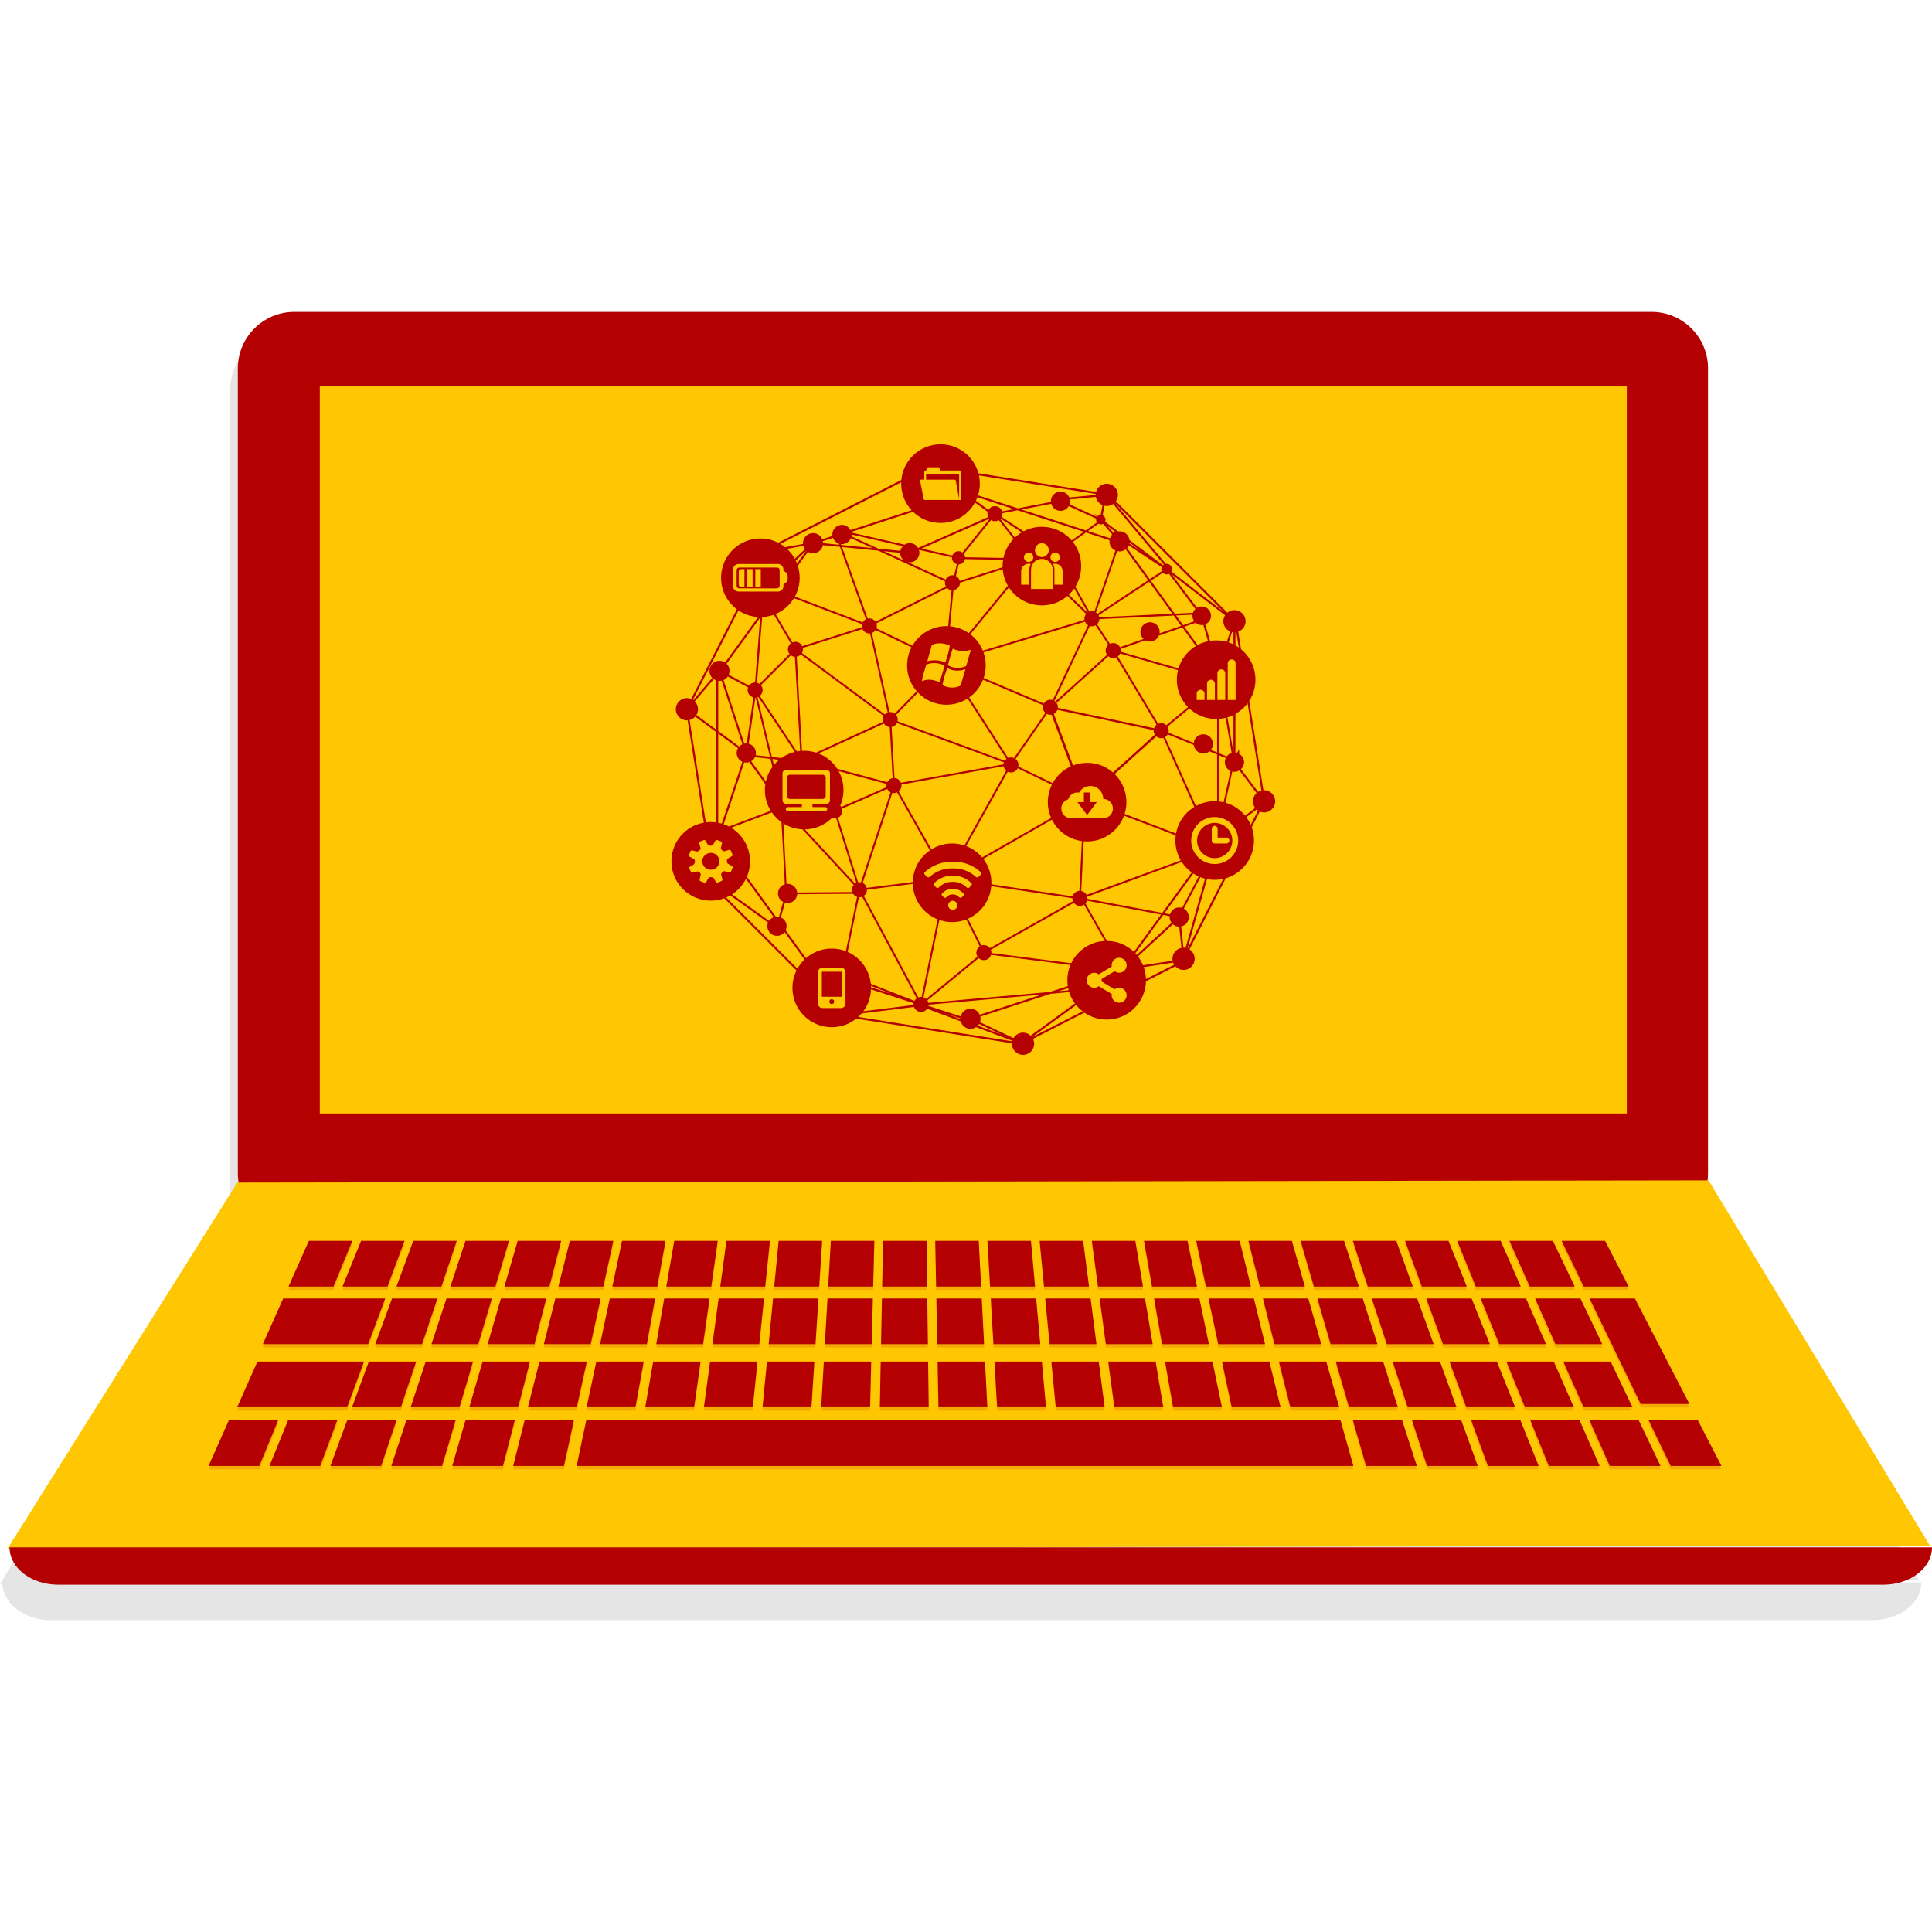 <?xml version="1.0" encoding="UTF-8"?>
<!DOCTYPE svg PUBLIC "-//W3C//DTD SVG 1.1//EN" "http://www.w3.org/Graphics/SVG/1.1/DTD/svg11.dtd">
<!-- Creator: CorelDRAW X7 -->
<svg xmlns="http://www.w3.org/2000/svg" xml:space="preserve" height="100px" width="100px" version="1.1" style="shape-rendering:geometricPrecision; text-rendering:geometricPrecision; image-rendering:optimizeQuality; fill-rule:evenodd; clip-rule:evenodd"
viewBox="0 0 1914806 1296596"
 xmlns:xlink="http://www.w3.org/1999/xlink">
 <defs>
  <style type="text/css">
   <![CDATA[
    .fil1 {fill:#B40001}
    .fil2 {fill:#FFC602}
    .fil4 {fill:#B40001;fill-rule:nonzero}
    .fil5 {fill:#FFC602;fill-rule:nonzero}
    .fil3 {fill:#B40001;fill-rule:nonzero;fill-opacity:0.149}
    .fil0 {fill:gray;fill-opacity:0.2}
   ]]>
  </style>
 </defs>
 <g id="Layer_x0020_1">
  <g id="_575974838336">
   <path class="fil0" d="M885883 1259177l1016215 -1781 -218974 -365967 -1017 0c305,-2383 516,-4792 516,-7265l0 -806326c0,-31295 -25051,-56661 -55944,-56661l-1342657 0c-30900,0 -55944,25366 -55944,56661l0 806326c0,3244 327,6397 843,9486l-449 -9647 -228472 376714 2309 0c1050,19949 22150,35879 48094,35879l1805621 0c26612,0 48190,-16753 48190,-37419l-1018331 0z"/>
   <path class="fil1" d="M1692826 853566c0,30950 -25091,56041 -56042,56041l-1345017 0c-30953,0 -56044,-25091 -56044,-56041l0 -797525c0,-30952 25091,-56041 56044,-56041l1345017 0c30951,0 56042,25089 56042,56041l0 797525z"/>
   <polygon class="fil2" points="235219,862947 7248,1226004 1912688,1222715 1693327,860750 "/>
   <path class="fil1" d="M1914806 1224473c0,20443 -21615,37018 -48277,37018l-1808791 0c-26661,0 -48280,-16575 -48280,-37018l1905348 0z"/>
   <polygon class="fil2" points="1612338,794468 316960,794468 316960,73138 1612338,73138 "/>
   <g>
    <g>
     <polygon class="fil3" points="330526,969325 285952,969325 306134,924062 349245,924062 "/>
     <polygon class="fil3" points="364927,1026445 260484,1026445 280666,981182 381817,981182 "/>
     <polygon class="fil3" points="344023,1088954 235036,1088954 255143,1043691 360841,1043691 "/>
     <polygon class="fil3" points="384013,969325 339439,969325 357867,924062 400977,924062 "/>
     <polygon class="fil3" points="437499,969325 392928,969325 409597,924062 452708,924062 "/>
     <polygon class="fil3" points="490985,969325 446414,969325 461330,924062 504440,924062 "/>
     <polygon class="fil3" points="544472,969325 499901,969325 513060,924062 556170,924062 "/>
     <polygon class="fil3" points="597961,969325 553387,969325 564793,924062 607903,924062 "/>
     <polygon class="fil3" points="651447,969325 606874,969325 616523,924062 659633,924062 "/>
     <polygon class="fil3" points="704934,969325 660360,969325 668256,924062 711364,924062 "/>
     <polygon class="fil3" points="758420,969325 713847,969325 719986,924062 763096,924062 "/>
     <polygon class="fil3" points="811907,969325 767333,969325 771719,924062 814829,924062 "/>
     <polygon class="fil3" points="865393,969325 820822,969325 823449,924062 866559,924062 "/>
     <polygon class="fil3" points="918882,969325 874311,969325 875182,924062 918292,924062 "/>
     <polygon class="fil3" points="972366,969325 927795,969325 926912,924062 970022,924062 "/>
     <polygon class="fil3" points="1025855,969325 981279,969325 978642,924062 1021755,924062 "/>
     <polygon class="fil3" points="1079342,969325 1034770,969325 1030375,924062 1073485,924062 "/>
     <polygon class="fil3" points="1132828,969325 1088257,969325 1082107,924062 1125218,924062 "/>
     <polygon class="fil3" points="1186314,969325 1141743,969325 1133838,924062 1176945,924062 "/>
     <polygon class="fil3" points="1239801,969325 1195227,969325 1185570,924062 1228678,924062 "/>
     <polygon class="fil3" points="1293287,969325 1248716,969325 1237300,924062 1280408,924062 "/>
     <polygon class="fil3" points="1346776,969325 1302205,969325 1289031,924062 1332141,924062 "/>
     <polygon class="fil3" points="1400263,969325 1355687,969325 1340761,924062 1383874,924062 "/>
     <polygon class="fil3" points="1453749,969325 1409178,969325 1392494,924062 1435604,924062 "/>
     <polygon class="fil3" points="1507236,969325 1462664,969325 1444229,924062 1487336,924062 "/>
     <polygon class="fil3" points="1560722,969325 1516151,969325 1495956,924062 1539067,924062 "/>
     <polygon class="fil3" points="1614209,969325 1569637,969325 1547689,924062 1590799,924062 "/>
     <polygon class="fil3" points="256987,1147151 206665,1147151 226847,1101888 275705,1101888 "/>
     <polygon class="fil3" points="317369,1147151 267048,1147151 285476,1101888 334331,1101888 "/>
     <polygon class="fil3" points="377752,1147151 327433,1147151 344105,1101888 392960,1101888 "/>
     <polygon class="fil3" points="438134,1147151 387815,1147151 402731,1101888 451589,1101888 "/>
     <polygon class="fil3" points="498517,1147151 448198,1147151 461360,1101888 510215,1101888 "/>
     <polygon class="fil3" points="558902,1147151 508583,1147151 519986,1101888 568844,1101888 "/>
     <polygon class="fil3" points="1341366,1147151 571481,1147151 581058,1101888 1328559,1101888 "/>
     <polygon class="fil3" points="1404266,1147151 1353948,1147151 1340776,1101888 1389631,1101888 "/>
     <polygon class="fil3" points="1464649,1147151 1414328,1147151 1399402,1101888 1448260,1101888 "/>
     <polygon class="fil3" points="1525031,1147151 1474713,1147151 1458031,1101888 1506886,1101888 "/>
     <polygon class="fil3" points="1585419,1147151 1535100,1147151 1516659,1101888 1565517,1101888 "/>
     <polygon class="fil3" points="1645796,1147151 1595478,1147151 1575286,1101888 1624141,1101888 "/>
     <polygon class="fil3" points="1706184,1147151 1655865,1147151 1633914,1101888 1682772,1101888 "/>
     <polygon class="fil3" points="418307,1026445 371890,1026445 388562,981182 433515,981182 "/>
     <polygon class="fil3" points="474011,1026445 427594,1026445 442507,981182 487463,981182 "/>
     <polygon class="fil3" points="529712,1026445 483296,1026445 496455,981182 541408,981182 "/>
     <polygon class="fil3" points="585414,1026445 538997,1026445 550401,981182 595356,981182 "/>
     <polygon class="fil3" points="641116,1026445 594696,1026445 604346,981182 649302,981182 "/>
     <polygon class="fil3" points="696817,1026445 650401,1026445 658291,981182 703247,981182 "/>
     <polygon class="fil3" points="752521,1026445 706100,1026445 712239,981182 757197,981182 "/>
     <polygon class="fil3" points="808223,1026445 761801,1026445 766187,981182 811143,981182 "/>
     <polygon class="fil3" points="863925,1026445 817505,1026445 820135,981182 865091,981182 "/>
     <polygon class="fil3" points="919626,1026445 873207,1026445 874080,981182 919036,981182 "/>
     <polygon class="fil3" points="975328,1026445 928909,1026445 928026,981182 972981,981182 "/>
     <polygon class="fil3" points="1031032,1026445 984610,1026445 981973,981182 1026929,981182 "/>
     <polygon class="fil3" points="1086731,1026445 1040314,1026445 1035919,981182 1080875,981182 "/>
     <polygon class="fil3" points="1142435,1026445 1096019,1026445 1089867,981182 1134822,981182 "/>
     <polygon class="fil3" points="1198134,1026445 1151718,1026445 1143812,981182 1188765,981182 "/>
     <polygon class="fil3" points="1253839,1026445 1207422,1026445 1197760,981182 1242716,981182 "/>
     <polygon class="fil3" points="1309538,1026445 1263121,1026445 1251705,981182 1296661,981182 "/>
     <polygon class="fil3" points="1365242,1026445 1318825,1026445 1305653,981182 1350606,981182 "/>
     <polygon class="fil3" points="1420946,1026445 1374527,1026445 1359596,981182 1404557,981182 "/>
     <polygon class="fil3" points="1476645,1026445 1430228,1026445 1413546,981182 1458502,981182 "/>
     <polygon class="fil3" points="1532349,1026445 1485932,1026445 1467492,981182 1512450,981182 "/>
     <polygon class="fil3" points="1588048,1026445 1541632,1026445 1521440,981182 1566393,981182 "/>
     <polygon class="fil3" points="1674413,1085722 1626078,1085722 1575387,981182 1620341,981182 "/>
     <polygon class="fil3" points="397306,1088954 348868,1088954 365540,1043691 412515,1043691 "/>
     <polygon class="fil3" points="455431,1088954 406995,1088954 421909,1043691 468886,1043691 "/>
     <polygon class="fil3" points="513559,1088954 465118,1088954 478280,1043691 525255,1043691 "/>
     <polygon class="fil3" points="571684,1088954 523246,1088954 534649,1043691 581626,1043691 "/>
     <polygon class="fil3" points="629809,1088954 581373,1088954 591023,1043691 637998,1043691 "/>
     <polygon class="fil3" points="687937,1088954 639496,1088954 647392,1043691 694367,1043691 "/>
     <polygon class="fil3" points="746064,1088954 697624,1088954 703763,1043691 750740,1043691 "/>
     <polygon class="fil3" points="804190,1088954 755751,1088954 760134,1043691 807109,1043691 "/>
     <polygon class="fil3" points="862317,1088954 813879,1088954 816506,1043691 863481,1043691 "/>
     <polygon class="fil3" points="920440,1088954 872004,1088954 872877,1043691 919852,1043691 "/>
     <polygon class="fil3" points="978568,1088954 930129,1088954 929246,1043691 976221,1043691 "/>
     <polygon class="fil3" points="1036695,1088954 988252,1088954 985612,1043691 1032595,1043691 "/>
     <polygon class="fil3" points="1094820,1088954 1046382,1088954 1041986,1043691 1088961,1043691 "/>
     <polygon class="fil3" points="1152946,1088954 1104507,1088954 1098358,1043691 1145335,1043691 "/>
     <polygon class="fil3" points="1211073,1088954 1162635,1088954 1154729,1043691 1201704,1043691 "/>
     <polygon class="fil3" points="1269198,1088954 1220760,1088954 1211101,1043691 1258078,1043691 "/>
     <polygon class="fil3" points="1327321,1088954 1278883,1088954 1267467,1043691 1314444,1043691 "/>
     <polygon class="fil3" points="1385451,1088954 1337013,1088954 1323841,1043691 1370816,1043691 "/>
     <polygon class="fil3" points="1443579,1088954 1395138,1088954 1380210,1043691 1427190,1043691 "/>
     <polygon class="fil3" points="1501704,1088954 1453266,1088954 1436584,1043691 1483558,1043691 "/>
     <polygon class="fil3" points="1559832,1088954 1511393,1088954 1492957,1043691 1539932,1043691 "/>
     <polygon class="fil3" points="1617954,1088954 1569516,1088954 1549324,1043691 1596299,1043691 "/>
    </g>
    <g>
     <g>
      <polygon class="fil4" points="330526,965981 285952,965981 306134,920718 349245,920718 "/>
      <polygon class="fil4" points="364927,1023102 260484,1023102 280666,977838 381817,977838 "/>
      <polygon class="fil4" points="344023,1085610 235036,1085610 255143,1040347 360841,1040347 "/>
      <polygon class="fil4" points="384013,965981 339439,965981 357867,920718 400977,920718 "/>
      <polygon class="fil4" points="437499,965981 392928,965981 409597,920718 452708,920718 "/>
      <polygon class="fil4" points="490985,965981 446414,965981 461330,920718 504440,920718 "/>
      <polygon class="fil4" points="544472,965981 499901,965981 513060,920718 556170,920718 "/>
      <polygon class="fil4" points="597961,965981 553387,965981 564793,920718 607903,920718 "/>
      <polygon class="fil4" points="651447,965981 606874,965981 616523,920718 659633,920718 "/>
      <polygon class="fil4" points="704934,965981 660360,965981 668256,920718 711364,920718 "/>
      <polygon class="fil4" points="758420,965981 713847,965981 719986,920718 763096,920718 "/>
      <polygon class="fil4" points="811907,965981 767333,965981 771719,920718 814829,920718 "/>
      <polygon class="fil4" points="865393,965981 820822,965981 823449,920718 866559,920718 "/>
      <polygon class="fil4" points="918882,965981 874311,965981 875182,920718 918292,920718 "/>
      <polygon class="fil4" points="972366,965981 927795,965981 926912,920718 970022,920718 "/>
      <polygon class="fil4" points="1025855,965981 981279,965981 978642,920718 1021755,920718 "/>
      <polygon class="fil4" points="1079342,965981 1034770,965981 1030375,920718 1073485,920718 "/>
      <polygon class="fil4" points="1132828,965981 1088257,965981 1082107,920718 1125218,920718 "/>
      <polygon class="fil4" points="1186314,965981 1141743,965981 1133838,920718 1176945,920718 "/>
      <polygon class="fil4" points="1239801,965981 1195227,965981 1185570,920718 1228678,920718 "/>
      <polygon class="fil4" points="1293287,965981 1248716,965981 1237300,920718 1280408,920718 "/>
      <polygon class="fil4" points="1346776,965981 1302205,965981 1289031,920718 1332141,920718 "/>
      <polygon class="fil4" points="1400263,965981 1355687,965981 1340761,920718 1383874,920718 "/>
      <polygon class="fil4" points="1453749,965981 1409178,965981 1392494,920718 1435604,920718 "/>
      <polygon class="fil4" points="1507236,965981 1462664,965981 1444229,920718 1487336,920718 "/>
      <polygon class="fil4" points="1560722,965981 1516151,965981 1495956,920718 1539067,920718 "/>
      <polygon class="fil4" points="1614209,965981 1569637,965981 1547689,920718 1590799,920718 "/>
      <polygon class="fil4" points="256987,1143810 206665,1143810 226847,1098544 275705,1098544 "/>
      <polygon class="fil4" points="317369,1143810 267048,1143810 285476,1098544 334331,1098544 "/>
      <polygon class="fil4" points="377752,1143810 327433,1143810 344105,1098544 392960,1098544 "/>
      <polygon class="fil4" points="438134,1143810 387815,1143810 402731,1098544 451589,1098544 "/>
      <polygon class="fil4" points="498517,1143810 448198,1143810 461360,1098544 510215,1098544 "/>
      <polygon class="fil4" points="558902,1143810 508583,1143810 519986,1098544 568844,1098544 "/>
      <polygon class="fil4" points="1341366,1143810 571481,1143810 581058,1098544 1328559,1098544 "/>
      <polygon class="fil4" points="1404266,1143810 1353948,1143810 1340776,1098544 1389631,1098544 "/>
      <polygon class="fil4" points="1464649,1143810 1414328,1143810 1399402,1098544 1448260,1098544 "/>
      <polygon class="fil4" points="1525031,1143810 1474713,1143810 1458031,1098544 1506886,1098544 "/>
      <polygon class="fil4" points="1585419,1143810 1535100,1143810 1516659,1098544 1565517,1098544 "/>
      <polygon class="fil4" points="1645796,1143810 1595478,1143810 1575286,1098544 1624141,1098544 "/>
      <polygon class="fil4" points="1706184,1143810 1655865,1143810 1633914,1098544 1682772,1098544 "/>
      <polygon class="fil4" points="418307,1023102 371890,1023102 388562,977838 433515,977838 "/>
      <polygon class="fil4" points="474011,1023102 427594,1023102 442507,977838 487463,977838 "/>
      <polygon class="fil4" points="529712,1023102 483296,1023102 496455,977838 541408,977838 "/>
      <polygon class="fil4" points="585414,1023102 538997,1023102 550401,977838 595356,977838 "/>
      <polygon class="fil4" points="641116,1023102 594696,1023102 604346,977838 649302,977838 "/>
      <polygon class="fil4" points="696817,1023102 650401,1023102 658291,977838 703247,977838 "/>
      <polygon class="fil4" points="752521,1023102 706100,1023102 712239,977838 757197,977838 "/>
      <polygon class="fil4" points="808223,1023102 761801,1023102 766187,977838 811143,977838 "/>
      <polygon class="fil4" points="863925,1023102 817505,1023102 820135,977838 865091,977838 "/>
      <polygon class="fil4" points="919626,1023102 873207,1023102 874080,977838 919036,977838 "/>
      <polygon class="fil4" points="975328,1023102 928909,1023102 928026,977838 972981,977838 "/>
      <polygon class="fil4" points="1031032,1023102 984610,1023102 981973,977838 1026929,977838 "/>
      <polygon class="fil4" points="1086731,1023102 1040314,1023102 1035919,977838 1080875,977838 "/>
      <polygon class="fil4" points="1142435,1023102 1096019,1023102 1089867,977838 1134822,977838 "/>
      <polygon class="fil4" points="1198134,1023102 1151718,1023102 1143812,977838 1188765,977838 "/>
      <polygon class="fil4" points="1253839,1023102 1207422,1023102 1197760,977838 1242716,977838 "/>
      <polygon class="fil4" points="1309538,1023102 1263121,1023102 1251705,977838 1296661,977838 "/>
      <polygon class="fil4" points="1365242,1023102 1318825,1023102 1305653,977838 1350606,977838 "/>
      <polygon class="fil4" points="1420946,1023102 1374527,1023102 1359596,977838 1404557,977838 "/>
      <polygon class="fil4" points="1476645,1023102 1430228,1023102 1413546,977838 1458502,977838 "/>
      <polygon class="fil4" points="1532349,1023102 1485932,1023102 1467492,977838 1512450,977838 "/>
      <polygon class="fil4" points="1588048,1023102 1541632,1023102 1521440,977838 1566393,977838 "/>
      <polygon class="fil4" points="1674413,1082378 1626078,1082378 1575387,977838 1620341,977838 "/>
      <polygon class="fil4" points="397306,1085610 348868,1085610 365540,1040347 412515,1040347 "/>
      <polygon class="fil4" points="455431,1085610 406995,1085610 421909,1040347 468886,1040347 "/>
      <polygon class="fil4" points="513559,1085610 465118,1085610 478280,1040347 525255,1040347 "/>
      <polygon class="fil4" points="571684,1085610 523246,1085610 534649,1040347 581626,1040347 "/>
      <polygon class="fil4" points="629809,1085610 581373,1085610 591023,1040347 637998,1040347 "/>
      <polygon class="fil4" points="687937,1085610 639496,1085610 647392,1040347 694367,1040347 "/>
      <polygon class="fil4" points="746064,1085610 697624,1085610 703763,1040347 750740,1040347 "/>
      <polygon class="fil4" points="804190,1085610 755751,1085610 760134,1040347 807109,1040347 "/>
      <polygon class="fil4" points="862317,1085610 813879,1085610 816506,1040347 863481,1040347 "/>
      <polygon class="fil4" points="920440,1085610 872004,1085610 872877,1040347 919852,1040347 "/>
      <polygon class="fil4" points="978568,1085610 930129,1085610 929246,1040347 976221,1040347 "/>
      <polygon class="fil4" points="1036695,1085610 988252,1085610 985612,1040347 1032595,1040347 "/>
      <polygon class="fil4" points="1094820,1085610 1046382,1085610 1041986,1040347 1088961,1040347 "/>
      <polygon class="fil4" points="1152946,1085610 1104507,1085610 1098358,1040347 1145335,1040347 "/>
      <polygon class="fil4" points="1211073,1085610 1162635,1085610 1154729,1040347 1201704,1040347 "/>
      <polygon class="fil4" points="1269198,1085610 1220760,1085610 1211101,1040347 1258078,1040347 "/>
      <polygon class="fil4" points="1327321,1085610 1278883,1085610 1267467,1040347 1314444,1040347 "/>
      <polygon class="fil4" points="1385451,1085610 1337013,1085610 1323841,1040347 1370816,1040347 "/>
      <polygon class="fil4" points="1443579,1085610 1395138,1085610 1380210,1040347 1427190,1040347 "/>
      <polygon class="fil4" points="1501704,1085610 1453266,1085610 1436584,1040347 1483558,1040347 "/>
      <polygon class="fil4" points="1559832,1085610 1511393,1085610 1492957,1040347 1539932,1040347 "/>
      <polygon class="fil4" points="1617954,1085610 1569516,1085610 1549324,1040347 1596299,1040347 "/>
     </g>
    </g>
   </g>
   <g>
    <path class="fil4" d="M1252809 474055c-223,0 -444,25 -665,53l-24897 -157220c4365,-1585 7268,-5678 7268,-10314 0,-6085 -4947,-11037 -11029,-11037 -2555,0 -5036,913 -7035,2575l-110498 -110488c1313,-1868 2005,-4028 2005,-6273 0,-6082 -4949,-11029 -11034,-11029 -5011,0 -9315,3317 -10622,8119l-157587 -24960c-312,-5789 -5162,-10433 -10996,-10433 -6085,0 -11036,4946 -11036,11029 0,1759 429,3460 1280,5060l-138829 70737c-2099,-2317 -5038,-3637 -8119,-3637 -6085,0 -11034,4949 -11034,11034 0,3708 1838,7097 4937,9151l-69898 137201c-1357,-570 -2771,-858 -4207,-858 -6085,0 -11037,4949 -11037,11033 0,6083 4952,11029 11037,11029 240,0 471,-25 704,-54l23801 150276c-5164,970 -8999,5527 -8999,10798 0,6083 4949,11029 11033,11029 1687,0 3344,-407 4932,-1213l113837 113829c-1137,1784 -1734,3818 -1734,5911 0,6083 4948,11034 11033,11034 4364,0 8266,-2538 10047,-6497l157455 24938c-17,149 -30,300 -30,454 0,6085 4947,11033 11029,11033 6082,0 11034,-4948 11034,-11033 0,-1645 -395,-3270 -1171,-4840l141145 -71920c2099,2307 5033,3624 8109,3624 6080,0 11029,-4953 11029,-11038 0,-3751 -1970,-7268 -5167,-9290l69630 -136648c1387,595 2826,898 4279,898 6087,0 11041,-4946 11041,-11029 0,-6082 -4954,-11034 -11041,-11034zm-90626 168971l0 0 -40399 6229c-325,-1169 -873,-2263 -1629,-3270l42279 -39027c1756,1543 3979,2389 6301,2389l2182 21023c-5196,1002 -8920,5467 -8920,10788 0,588 57,1178 186,1868zm-193044 64396l0 0c489,-524 918,-1094 1282,-1704l21968 10460 -23250 -8756zm-280078 -306308l0 0 20819 15352 0 93776c-1821,422 -3473,1340 -4805,2669 -3889,3892 -3889,10233 3,14137 1399,1394 3153,2322 5097,2707l-2488 25078c-111,-12 -221,-19 -335,-19 -24,0 -49,0 -74,0l-23806 -150304c2158,-544 4115,-1732 5589,-3396zm82933 -164813l0 0 24243 -4354c332,1159 883,2253 1640,3257l-34964 32201c-1749,-1553 -3972,-2401 -6306,-2401 -5269,0 -9555,4281 -9555,9545 0,4584 3336,8523 7836,9349l-1208 15365 -35053 48250c-3969,-2666 -9193,-2193 -12599,1208 -3863,3865 -3892,10133 -122,14006l-18753 22089c-132,-92 -263,-181 -399,-268l69898 -137181c1416,622 2882,940 4363,940 6085,0 11036,-4951 11036,-11036 0,-300 -20,-618 -57,-970zm-36192 192223l0 0c-1173,524 -2247,1308 -3145,2295l-20802 -15348 0 -49778c1116,137 2267,82 3378,-163l20569 62994zm79774 -201332l0 0 10014 -3249c980,2627 3088,4700 5747,5638l442 1230 -16003 -1587c-2,-700 -69,-1379 -200,-2032zm54950 7462l0 0 -26684 -12244c129,-625 191,-1213 193,-1784l50741 11572c-1216,1287 -2054,2887 -2411,4619l-21839 -2163zm280924 22338l0 0 -11949 7915 -22437 -30883c672,-769 1223,-1635 1640,-2585l32684 21569c-258,630 -387,1270 -387,1915 0,704 151,1399 449,2069zm-306740 318014l0 0 -54630 473c-459,-4874 -4532,-8627 -9466,-8627 -345,0 -709,25 -1109,77l-3495 -68611c47,5 92,5 142,5 1555,0 3038,-489 4321,-1421l65644 71026c-1134,1345 -1754,3029 -1754,4795 0,792 116,1556 347,2283zm148818 -375490l0 0 14975 -2880 65617 21314 -23437 16657c-1352,-1131 -3031,-1749 -4775,-1749 -417,0 -838,37 -1255,111 -1811,-2376 -4619,-3787 -7583,-3787 -1221,0 -2421,238 -3572,702l-40719 -26622c521,-1052 784,-2146 784,-3265 0,-161 -15,-322 -35,-481zm190115 107127l0 0 -11031 3845 -6971 -9605 16243 -776c-49,384 -74,736 -74,1076 0,1952 647,3865 1833,5460zm12480 227438l0 0 -119175 43777c-1062,-2044 -3049,-3492 -5336,-3897l4148 -82990c2572,-201 4819,-1672 6022,-3947l114361 43621c-162,613 -239,1193 -239,1756 0,544 70,1087 219,1680zm-258612 -261921l0 0 -69749 34920c-1396,-2087 -3674,-3317 -6181,-3317 -519,0 -1047,65 -1605,198l-25421 -70892 35797 3542 66311 30432c-99,493 -149,952 -149,1394 0,1310 342,2587 997,3723zm-61486 -34988l0 0 16116 1600c13,3041 1457,5752 3694,7491l-19810 -9091zm34726 -1335l0 0 32739 7464c-15,132 -25,266 -25,404 0,2970 2009,5550 4847,6316l-2652 11160c-605,-149 -1148,-221 -1677,-221 -2924,0 -5519,1672 -6744,4304l-37438 -17180c608,124 1238,186 1881,186 5261,0 9543,-4279 9543,-9541 0,-960 -159,-1932 -474,-2892zm286027 125749l0 0 -86131 -24779c62,-404 94,-789 94,-1163 0,-492 -62,-993 -186,-1546l24721 -8625c1442,784 2965,1181 4532,1181 3848,0 7264,-2277 8767,-5822l23243 -8102 28122 38717c-203,157 -406,323 -595,506l-2 5c-2513,2513 -3476,6207 -2565,9628zm-406393 84315l0 0c387,764 995,1409 1749,1865l-14147 35872c-622,-171 -1225,-256 -1835,-256 -296,0 -576,23 -844,58l-9734 -40231 24811 2692zm3344 -106333l0 0 82112 60856c-632,1121 -965,2377 -965,3659 0,747 120,1483 365,2242l-76630 35158c-734,-1285 -2047,-2153 -3523,-2324l-5405 -97411c1548,-283 2957,-1042 4046,-2180zm156428 -89314l0 0c3034,-64 5639,-2265 6254,-5231l57689 994c19,189 44,372 76,554l-62974 20018c-521,-2052 -1898,-3790 -3788,-4778l2743 -11557zm-71431 220778l0 0 -44926 19668c-1347,-2262 -3758,-3649 -6395,-3649 -1141,0 -2240,263 -3279,787l-26604 -40451c322,-273 615,-598 861,-963l80351 21450c-132,555 -196,1081 -196,1590 0,501 62,1007 188,1568zm-79537 -27771l0 0 76838 -35254c1271,2049 3431,3364 5805,3528l2860 50532 5 77c-2317,411 -4314,1890 -5360,3971l-80223 -21412c70,-318 105,-620 105,-916 0,-176 -10,-349 -30,-526zm275608 -138010l0 0 -129635 39258c-474,-925 -1137,-1746 -1950,-2413l74308 -90567c2627,1672 6204,1469 8660,-521l50289 48340c-1136,1349 -1756,3031 -1756,4787 0,377 27,752 84,1116zm-185833 102265l0 0 43599 16022 62394 22953c-228,633 -370,1295 -422,1982l-101637 18205c-1064,-2642 -3537,-4452 -6355,-4653l-2855 -50627c2262,-414 4224,-1858 5276,-3882zm147091 -10113l0 0 -31144 44797c-950,-417 -1942,-628 -2949,-628 -938,0 -1858,181 -2748,541l-56771 -87937c880,-556 1637,-1287 2220,-2153l88507 37519 695 295c-201,677 -305,1357 -305,2024 0,2124 903,4118 2495,5542zm-95301 -42431l0 0 56830 88034c-682,501 -1275,1116 -1764,1833l-106234 -39079c144,-595 214,-1149 214,-1677 0,-1679 -578,-3307 -1637,-4631l45161 -46221c1933,1870 4674,2627 7430,1741zm128211 124496l0 0 -13442 -6502 -46278 -22387c129,-558 189,-1052 189,-1538 0,-2324 -1079,-4500 -2905,-5911l31039 -44663c1442,764 3024,1037 4609,779l29075 77972c-925,578 -1704,1345 -2287,2250zm-127358 -138357l0 0c-873,-412 -1781,-648 -2709,-700l6053 -64599c3668,-474 6489,-3627 6499,-7355l63280 -20115c342,744 798,1414 1361,2002l-74484 90767zm57138 114640l0 0c1032,501 2111,757 3217,757 2865,0 5437,-1615 6690,-4158l59485 28773c-266,774 -400,1577 -400,2391 0,972 196,1935 588,2868l-61518 35207 -62352 35663c-435,-576 -953,-1089 -1548,-1528l55838 -99973zm76456 20299l0 0c-553,0 -1116,74 -1711,223l-29011 -77791c1633,-861 2890,-2307 3528,-4056l95433 20165c-20,161 -32,325 -32,493 0,1385 392,2734 1138,3927l-64810 58609c-1317,-1014 -2910,-1570 -4535,-1570zm-31863 -91278l0 0c-3490,-1139 -7030,379 -8749,3358l-89063 -37764c288,-814 434,-1652 434,-2496 0,-590 -94,-1136 -206,-1600l129569 -39245c623,1473 1684,2696 3044,3505l-35029 74242zm-175501 -69504l0 0 63456 30737c-182,655 -268,1268 -268,1865 0,1387 384,2732 1113,3917l-45303 46367c-1309,-997 -2887,-1543 -4494,-1543 -246,0 -482,20 -702,50l-17528 -78431c1540,-548 2840,-1580 3726,-2962zm-88116 169052l0 0 14152 -35919c732,119 1367,55 2002,-141l25406 38620 1297 1975c-1277,1086 -2136,2555 -2463,4209l-36514 -2607c-137,-2560 -1618,-4897 -3880,-6137zm113752 -14856l0 0c0,-328 -22,-660 -69,-992l101240 -18136c303,1739 1186,3277 2535,4408l-55895 100079c-1810,-754 -3800,-754 -5618,15l-44978 -79574c1751,-1419 2785,-3555 2785,-5800zm250376 -56811l0 0 -95406 -20172c25,-203 42,-409 42,-620 0,-1533 -468,-2994 -1364,-4254l51281 -46303c2139,1843 5195,2364 7879,1156l39999 66748c-1111,876 -1957,2074 -2431,3445zm-200771 -136826l0 0 -6055 64743c-2148,427 -3992,1779 -5056,3701l-63307 -30665c266,-781 397,-1578 397,-2371 0,-861 -146,-1702 -434,-2506l70057 -35073c1183,1211 2721,1967 4398,2171zm-194801 165509l0 0 15338 1658 9892 40904c-265,105 -536,231 -831,390l-28122 -38908c1630,-973 2929,-2386 3723,-4044zm347533 -105692l0 0c0,1530 471,2996 1364,4264l-51278 46307c-268,-225 -561,-434 -883,-635l35048 -74298c2024,622 4048,342 5780,-635l12618 19323c-1689,1432 -2649,3473 -2649,5674zm-17959 -37554l0 0 -50391 -48431c982,-1310 1501,-2835 1501,-4443 0,-288 -20,-585 -65,-895l380 -95c1791,2541 4681,4044 7794,4044 1823,0 3582,-514 5107,-1489 2139,1266 4830,1367 7102,189l28812 50954c-82,54 -163,111 -240,166zm-50326 -59361l0 0c0,953 151,1903 456,2836 -1297,-2332 -3751,-3820 -6489,-3820 -1355,0 -2669,367 -3833,1064l-26279 -33565c139,-141 270,-283 389,-422l39901 26086c-2575,1779 -4145,4711 -4145,7821zm-37591 -32322l0 0 26274 33565c-1121,1136 -1843,2600 -2071,4195l-57595 -1000c-99,-1210 -538,-2356 -1287,-3356l26919 -33461c2335,1454 5378,1481 7760,57zm-234054 168348l0 0c0,-1751 -613,-3428 -1736,-4770l29640 -29673c1196,925 2580,1461 4056,1560l5400 97435c-290,87 -575,201 -846,343l-39324 -59061c1768,-1414 2810,-3562 2810,-5834zm34004 69032l0 0c0,28 0,52 0,77l-24801 -2689 -14350 -59340c248,-85 496,-181 742,-298l39476 59284c-692,831 -1067,1870 -1067,2966zm-40959 -4361l0 0c193,-778 290,-1503 290,-2202 0,-4381 -2999,-8199 -7196,-9248l6658 -45757c79,-5 158,-12 238,-22l14211 58772 -14201 -1543zm34515 52879l0 0 36506 2610c206,3936 3473,7077 7459,7077 420,0 859,-42 1330,-132l20001 64084c-427,201 -838,444 -1243,737l-65646 -71022c806,-963 1349,-2109 1593,-3354zm51437 2210l0 0c0,-682 -107,-1376 -327,-2113l44769 -19609c717,1446 1868,2609 3309,3339l-29377 89286c-496,-107 -968,-159 -1429,-159 -422,0 -851,42 -1322,132l-20004 -64086c2674,-1216 4381,-3833 4381,-6790zm49510 -17780l0 0c578,136 1109,205 1617,205 1062,0 2104,-238 3101,-712l44931 79516c-1895,1404 -3011,3611 -3011,5990 0,3 0,5 0,8l-71975 9133c-545,-2153 -2014,-3934 -4028,-4889l29365 -89251zm61566 85163l0 0c5,-54 7,-107 7,-164 0,-965 -201,-1927 -595,-2865l123871 -70870c1131,1506 2795,2520 4673,2843l-4143 83000c-3155,233 -5794,2399 -6640,5445l-117173 -17389zm203249 -243244l0 0c97,-543 147,-1052 147,-1540 0,-5264 -4282,-9548 -9541,-9548 -5266,0 -9547,4284 -9547,9548 0,2708 1138,5231 3152,7044l-23446 8171c-1253,-2535 -3833,-4150 -6693,-4150 -1111,0 -2225,268 -3252,779l-12703 -19433c1402,-1337 2233,-3142 2322,-5053l73649 -3477 7392 10163 -21480 7496zm-195257 -80165l0 0c-1138,-863 -2513,-1332 -3924,-1332 -2749,0 -5212,1758 -6144,4333l-30341 -6916 67051 -29593c52,62 106,124 161,184l-26803 33324zm-92364 80215l0 0c253,0 493,-20 724,-50l17520 78429c-1089,392 -2064,1029 -2860,1863l-82117 -60857c637,-1118 972,-2376 972,-3663 0,-432 -47,-869 -144,-1350l59140 -18751c1198,2637 3860,4379 6765,4379zm113534 308875l0 0c-846,0 -1680,144 -2486,427l-30013 -60078c1501,-1007 2590,-2495 3061,-4187l117184 17372c-3,57 -5,114 -5,173 0,965 193,1913 575,2823l-82331 46504c-1414,-1908 -3619,-3034 -5985,-3034zm172763 -219306l0 0 -40000 -66748c978,-766 1739,-1771 2235,-2944l87553 25192c493,923 1044,1680 1677,2315 821,821 1803,1488 2927,1989 210,787 523,1508 935,2148l-47236 39410c-1391,-1308 -3185,-2022 -5092,-2022 -1012,0 -2022,221 -2999,660zm-58421 -105656l0 0c-134,-662 -357,-1297 -667,-1895l50168 -33223 23027 31700 -72528 3418zm-96284 -104926l0 0c-992,-3059 -3837,-5158 -7077,-5158 -2664,0 -5137,1457 -6454,3754l-14385 -10598c523,-875 905,-1793 1138,-2738l38454 12495 -11676 2245zm-138915 114868l0 0 -59140 18753c-1220,-2661 -3830,-4358 -6769,-4358 -1003,0 -1997,216 -2962,645l-22383 -37814 8611 -11852 82752 31520c-166,638 -246,1214 -246,1782 0,424 45,860 137,1324zm-72582 18597l0 0 -350 839c-303,860 -446,1657 -446,2431 0,1637 563,3244 1595,4571l-29691 29735c-756,-553 -1590,-950 -2483,-1188l5294 -67569 6219 -8560 21963 37109c-868,685 -1588,1580 -2101,2632zm-33324 36127l0 0c-1444,13 -2848,447 -4103,1280l-695 559c-449,387 -856,838 -1208,1344l-20068 -10835c1555,-3721 732,-8042 -2111,-10895l33220 -45720 -5035 64267zm-28870 145919l0 0 50069 -18878c952,1816 2629,3171 4599,3716l3686 69256c-4001,1218 -6762,4899 -6762,9091 0,3557 1935,6740 5078,8404l-4088 14760c-720,-161 -1362,-238 -1990,-238 -384,0 -747,37 -1146,97l-51557 -70968c725,-431 1328,-890 1836,-1394 3793,-3805 3890,-9927 275,-13846zm218431 55964l0 0c1037,124 2094,-39 3061,-384l30010 60080c-2101,1401 -3341,3683 -3341,6194 0,1409 402,2775 1171,3981l-50842 41927c-762,-722 -1687,-1278 -2714,-1632l22655 -110166zm139841 12567l0 0c17,-149 30,-298 30,-447 0,-528 -70,-1056 -219,-1672l117360 -43127 -42989 59172 -32156 -6025 0 0 -42026 -7901zm72979 15588l0 0 -33441 46032c-1548,-920 -3302,-1386 -5068,-1386 -1409,0 -2825,297 -4147,898l-32221 -56575c700,-777 1226,-1709 1548,-2731l73329 13762zm46057 -68417l0 0 -114360 -43621c164,-638 243,-1208 243,-1769 0,-1516 -476,-2979 -1377,-4257l64714 -58514c1912,1647 4567,2252 7047,1471l42026 93932 2411 5398c276,1317 839,2575 1675,3741l340 756c-1154,702 -2099,1697 -2719,2863zm4760 -178588l0 0 -27795 -38260 11250 -3925c1684,1471 3812,2278 6028,2278 508,0 1036,-50 1597,-152l11326 39114c-868,223 -1674,538 -2406,945zm-116957 -53246l0 0c-1516,-530 -3279,-535 -4845,8l-28921 -51165c1620,-1424 2540,-3438 2540,-5591 0,-1543 -501,-3066 -1424,-4336l24372 -17317 23362 7590c-357,3039 685,6090 2838,8236 841,848 1838,1528 2965,2024l-20887 60551zm-268995 -65887l0 0 16913 1680 25713 71706c-1364,692 -2480,1789 -3207,3146l-82271 -31343 27998 -38538c3890,2294 8928,1679 12145,-1541 1404,-1404 2334,-3162 2709,-5110zm-59705 65046l0 0 947 -12144c201,-13 400,-38 600,-65l3287 5554 -4834 6655zm3492 -12566l0 0c3577,-1087 6152,-4138 6641,-7861l3686 1409 -7804 10723 -2523 -4271zm-38027 77709l0 0 20075 10840c-62,164 -116,333 -171,514l-198 856 -20 119c-45,337 -92,684 -92,1054 0,962 184,1903 566,2820l406 807c1037,1855 2766,3160 4793,3636l-6648 45688c-729,-87 -1486,12 -2394,218l-20566 -63002c1146,-491 2168,-1188 3046,-2069 429,-422 818,-898 1203,-1481zm16267 85137l0 0c745,178 1405,262 2047,262 1005,0 2037,-178 3068,-533l28339 39184c-690,637 -1263,1406 -1685,2274l-315 844c-272,816 -404,1570 -404,2307 0,555 74,1118 236,1741l-51076 19247c-555,-390 -1094,-700 -1629,-943l21419 -64383zm102551 212445l0 0 43524 17016 -46097 -14975c992,-479 1875,-1176 2573,-2041zm1676 -4691l0 0c0,-2932 -1768,-5621 -4442,-6819l13836 -67281c184,22 377,39 576,39 918,0 1818,-173 2681,-513l54035 100615c-930,657 -1689,1521 -2230,2528l-65148 -25493c459,-1000 692,-2034 692,-3076zm17436 -81540l0 0c0,0 0,-5 0,-5l71980 -9136c615,2412 2451,4389 4827,5202l-22660 110161c-1084,-134 -2210,59 -3265,478l-54032 -100617c1980,-1404 3150,-3644 3150,-6083zm271258 -335807l0 0 -11237 -7424c64,-308 116,-611 154,-911l11083 8335zm-42810 62278l0 0c-437,-494 -930,-921 -1476,-1278l20956 -60821c2937,702 6003,62 8384,-1747l22259 30643 -50123 33203zm12388 -74867l0 0 -21812 -7082 10277 -7298c1419,876 3235,908 4669,127l9031 10530c-984,1049 -1711,2299 -2165,3723zm-49071 -27105l0 0c3373,0 6467,-1799 8181,-4721l27232 12458c-82,347 -122,674 -122,994 0,968 303,1905 863,2697l-11093 7881 -63617 -20669 29368 -5655c1126,4093 4916,7015 9188,7015zm-217233 33790l0 0 -325 -908c338,38 665,55 993,55 3877,0 7350,-2374 8806,-5961l21558 9890 -31032 -3076zm-62982 44641l0 0 -4745 -1808c-137,-1814 -779,-3520 -1871,-4976l34853 -32089 -28237 38873zm181100 425297l0 0 -14198 -5351 14189 4614c-5,241 -3,484 9,737zm18057 -60474l0 0c1396,1324 3197,2049 5120,2049 3289,0 6154,-2141 7111,-5264l120029 15265c25,467 79,926 163,1367l-61952 20128 -120339 10780c-183,-868 -511,-1677 -977,-2406l50845 -41919zm12559 -5051l0 0c15,-121 25,-243 25,-369 0,-955 -194,-1901 -578,-2821l82328 -46501c1409,1900 3617,3024 5991,3024 1468,0 2877,-437 4107,-1265l32047 56279c-541,372 -970,725 -1357,1109 -1560,1561 -2545,3614 -2808,5830l-119755 -15286zm178568 -29933l0 0 -42183 38940 33932 -46702 6388 1188c-38,286 -67,578 -67,883 0,2054 664,4012 1930,5691zm36452 -88316l0 0 -42832 -95734c1106,-672 2004,-1600 2629,-2711l25825 10518c544,4770 4629,8463 9434,8463 2166,0 4286,-769 6008,-2175l7660 3120 0 70911c-2334,223 -4485,1225 -6100,2850 -1302,1302 -2205,2952 -2624,4758zm4604 -89004l0 0c0,-5264 -4284,-9548 -9548,-9548 -4966,0 -9002,3726 -9476,8600l-25088 -10212c191,-658 282,-1290 282,-1928 0,-1431 -411,-2810 -1198,-4018l47236 -39414c558,523 1210,965 1912,1297l0 63702 -6234 -2538c1367,-1699 2114,-3783 2114,-5941zm-19845 -129933l0 0 -17997 846 -23734 -32675 11880 -7868c984,1044 2336,1635 3775,1635 811,0 1618,-196 2349,-571l26161 34862c-1114,1040 -1948,2330 -2434,3771zm-403631 314610l0 0c607,-1312 915,-2651 915,-3991 0,-3800 -2213,-7171 -5673,-8707l4048 -14620c901,273 1764,404 2622,404 5018,0 9101,-3820 9493,-8784l55459 -402c908,1419 2260,2476 3865,3024l-13805 67130c-427,-77 -833,-117 -1238,-117 -3277,0 -6216,2223 -7149,5433l-218 992c-52,330 -104,672 -104,1052 0,590 89,1193 295,1977l285 900c97,231 204,454 323,675l-11111 -3607c437,-3103 -600,-6241 -2818,-8468 -3289,-3287 -8404,-3848 -12326,-1409l-22863 -31482zm429566 -173388l0 0 6645 2704c-647,1320 -972,2704 -972,4118 0,3795 2208,7166 5660,8699l-11333 51073 0 -66594zm0 -2009l0 0 0 -63893c540,100 1056,142 1540,95l10905 63523c-1945,590 -3642,1771 -4852,3371l-7593 -3096zm14233 -796l0 0 -10865 -63320c3146,-947 5304,-3822 5304,-7139 0,-484 -52,-977 -156,-1471l-33 -156 -1374 -1238c1846,-3838 1106,-8365 -1898,-11374 -801,-798 -1758,-1458 -2855,-1962l10458 -32701c469,104 946,181 1419,225l0 119136zm-118703 -217310l0 0 -6155 -7181 8094 6087c-679,288 -1329,653 -1939,1094zm-140042 -31692l0 0c124,-121 236,-248 342,-377l14785 10900c-169,635 -251,1233 -251,1820 0,1156 278,2273 826,3332l-69139 30509 -560 -129c-1762,-2838 -4763,-4527 -8077,-4527 -1838,0 -3614,523 -5152,1513l-52723 -12024c-45,-191 -97,-387 -161,-595l103817 -33736c507,1260 1233,2374 2166,3312 3890,3892 10228,3894 14127,2zm-251901 230263l0 0 19599 14470c-868,1461 -1322,3125 -1322,4837 0,3780 2188,7136 5616,8682l-21413 64398c-786,-178 -1550,-270 -2284,-270 -67,0 -132,0 -196,2l0 -92119zm242954 275581l0 0c-1308,1303 -2213,2925 -2640,4718l-32009 -10393c89,-415 141,-799 158,-1174l112217 -10058 -61511 19993c-511,-1183 -1213,-2220 -2086,-3086 -1885,-1887 -4396,-2927 -7065,-2927 0,0 0,0 0,0 -2669,0 -5177,1040 -7064,2927zm94445 -20271l0 0 53730 -17453c233,558 514,1088 841,1592l-10401 7623c-1826,-2017 -4366,-3165 -7040,-3165 -5018,0 -9193,3966 -9513,8930l-27617 2473zm110352 -76124l0 0 -5529 -1035 43177 -59427c503,727 1131,1359 1848,1868l-27502 52218c-973,-315 -1933,-473 -2861,-473 -4251,0 -7945,2793 -9133,6849zm42966 -57290l0 0c253,38 519,65 797,65 1458,0 2899,-464 4167,-1342l119 -79 55 -132c893,-2116 1815,-4423 2904,-7261l52 -134 -29 -139c-122,-577 -335,-1158 -633,-1738 1650,-457 3136,-1315 4326,-2506 3007,-3011 3748,-7526 1908,-11356l29144 -22010c447,412 921,781 1409,1104l-69627 136660c-70,-27 -139,-54 -209,-82l25617 -91050zm39213 -54724l0 0c0,2389 802,4723 2265,6628l-28812 21762c-298,-401 -598,-751 -908,-1064 -1329,-1332 -3043,-2240 -4986,-2644l12036 -54218c769,186 1446,273 2106,273 1744,0 3443,-477 4939,-1382l16994 22482c-2316,2093 -3634,5043 -3634,8163zm-33019 -135763l0 0c-739,-173 -1500,-262 -2277,-262 -188,0 -379,5 -570,17l-11401 -39394c3453,-1409 5740,-4771 5740,-8504 0,-5087 -4138,-9225 -9225,-9225 -1672,0 -3300,451 -4738,1310l-24643 -32881 52557 40315c-1151,1791 -1757,3810 -1757,5872 0,4400 2697,8416 6755,10135l-10441 32617zm3530 -52581l0 0 -51390 -39406c392,-749 598,-1578 598,-2416 0,-3143 -2749,-5649 -6008,-5195l-50585 -60375 107385 107392zm-59613 -45650l0 0 -33250 -25002c-290,-2210 -1250,-4184 -2788,-5727 -2228,-2230 -5408,-3267 -8546,-2801l-12840 -9652c296,-628 444,-1285 444,-1960 0,-1892 -1141,-3569 -2879,-4294l1791 -9555c845,191 1590,283 2309,283 2250,0 4410,-692 6276,-2007l50333 60065c-302,186 -585,402 -850,650zm-61784 -49815l0 0c-1079,27 -2106,429 -2935,1148l-3557 -2701 2897 3408c-7,10 -12,20 -20,28l-27204 -12443c342,-1000 513,-2022 513,-3046 0,-581 -67,-1181 -203,-1818l25731 -2476c682,3656 3163,6715 6601,8136l-1823 9764zm-5001 -19855l0 0 -26094 2508c-1508,-3540 -4901,-5807 -8751,-5807 -5264,0 -9548,4284 -9548,9548 0,243 22,474 55,704l-32712 6299 -42212 -13721c109,-2798 -928,-5492 -2878,-7439 -3897,-3892 -10237,-3892 -14134,3 -121,124 -236,253 -347,382l-21383 -15757c362,-895 603,-1796 719,-2689l157357 24927c-40,311 -75,631 -75,968 0,25 0,50 3,74zm-138990 1032l0 0 -103974 33773c-1635,-3147 -4904,-5159 -8446,-5159 -5262,0 -9543,4284 -9543,9548 0,459 37,937 109,1426l-10049 3269c-511,-1200 -1218,-2259 -2111,-3150 -1888,-1890 -4398,-2932 -7070,-2932 -2671,0 -5182,1042 -7069,2932 -2069,2071 -3094,4907 -2856,7841l-24277 4361c-283,-1054 -700,-2029 -1243,-2910l138630 -70639c2092,2696 5316,4293 8710,4293 3770,0 7273,-1974 9270,-5186l21129 15573c-1230,2086 -1662,4576 -1210,6960zm-239496 181535l0 0c747,506 1575,915 2468,1215l0 48816 -19666 -14519c1067,-1746 1627,-3709 1627,-5706 0,-2912 -1131,-5628 -3197,-7704l18768 -22102zm4716 165969l0 0c1180,0 2361,-211 3462,-613l51269 70555c-1917,690 -3549,1960 -4678,3649l-45144 -32443c888,-1630 1356,-3441 1356,-5262 0,-5236 -3656,-9694 -8761,-10768l2496 -25118zm3817 42787l0 0 45288 32546c-469,1160 -707,2356 -707,3564 0,5261 4284,9543 9548,9543 2957,0 5725,-1372 7536,-3704l22397 30824c-86,67 -173,139 -250,219 -1890,1892 -2930,4405 -2930,7072 0,2669 1042,5179 2930,7064 3058,3047 7767,3756 11599,1799l16546 25738c-201,184 -380,360 -546,536l-113326 -113321c707,-543 1350,-1173 1915,-1880zm97949 87126l0 0c1039,-1044 1815,-2307 2314,-3758l14794 4792c717,372 1479,623 2186,727l72336 23494c-94,451 -136,848 -136,1250 0,179 7,365 25,556l-59066 7317c-583,-5578 -5288,-9877 -10927,-9877 -2111,0 -4165,622 -5968,1806l-16436 -25563c302,-228 597,-466 878,-744zm32498 36360l0 0 59430 -7367c675,1898 2089,3448 3934,4291l886 206c726,162 1453,325 2185,472l97 7c2426,-10 4658,-1201 6045,-3205l33344 12545c456,1751 1292,3244 2496,4447 3383,3376 8637,3880 12584,1233l35936 13537c-52,171 -102,344 -147,523l-157100 -24878c154,-605 255,-1205 310,-1811zm125213 2230l0 0 69729 -22657 35626 -3188c166,1265 566,2466 1171,3523l-56662 41177c-2049,-1949 -4713,-3016 -7548,-3016 -3895,0 -7477,2071 -9461,5440l-33200 -15799c615,-1746 734,-3659 345,-5480zm107704 -20745l0 0c1816,2034 4369,3193 7075,3193 5259,0 9540,-4284 9540,-9546 0,-1694 -454,-3346 -1314,-4804l10423 -7646c27,30 55,60 84,90 1888,1890 4396,2932 7068,2932 0,0 2,0 2,0 2672,-3 5177,-1042 7060,-2932 2066,-2059 3096,-4882 2865,-7807l40565 -6261c263,720 603,1412 1012,2062l-140880 71783 56500 -41064zm98971 -77918l0 0c0,-3455 -1933,-6675 -4966,-8339l27222 -51693 -25476 90556c-675,-136 -1352,-203 -2022,-203 -54,0 -109,2 -161,7l-2183 -21015c4423,-923 7586,-4768 7586,-9313zm54741 -153518l0 0c0,-3627 -2048,-6919 -5263,-8531l389 -690 3 -478c0,-236 -3,-472 -8,-710 -5,-230 -10,-461 -10,-692l0 -1850 -2143 3783c-501,-139 -1010,-236 -1518,-291l0 -119284c300,-25 590,-62 868,-106l24856 156939c-1099,275 -2173,739 -3198,1384l-17034 -22531c1950,-1816 3058,-4321 3058,-6943z"/>
    <path class="fil4" d="M863307 669975c0,21521 -17446,38967 -38968,38967 -21521,0 -38967,-17446 -38967,-38967 0,-21522 17446,-38970 38967,-38970 21522,0 38968,17448 38968,38970z"/>
    <path class="fil5" d="M833545 649991l-18413 0c-2436,0 -4404,1940 -4404,4336l0 31293c0,2399 1968,4338 4404,4338l18413 0c2433,0 4405,-1939 4405,-4338l0 -31293c0,-2396 -1972,-4336 -4405,-4336zm-9206 36046l0 0c-1359,0 -2458,-1082 -2458,-2424 0,-1337 1099,-2418 2458,-2418 1357,0 2459,1081 2459,2418 0,1342 -1102,2424 -2459,2424zm9809 -7241l0 0 -19622 0 0 -24833 19622 0 0 24833z"/>
    <path class="fil4" d="M982579 565835c0,21521 -17446,38970 -38968,38970 -21521,0 -38970,-17449 -38970,-38970 0,-21522 17449,-38968 38970,-38968 21522,0 38968,17446 38968,38968z"/>
    <g>
     <path class="fil5" d="M934031 576050c40,-37 79,-67 122,-99 27,-23 54,-43 84,-62 2458,-2573 6001,-4138 9888,-4093l0 -8c52,0 106,5 158,3 55,2 105,-3 159,-3l0 8c3887,-45 7427,1520 9888,4093 27,19 54,39 82,62 42,32 81,62 124,99 836,729 1024,1813 419,2421l-1843 1863c-603,608 -1769,511 -2605,-216 -20,-20 -40,-40 -62,-60l-5 5c-20,-24 -42,-47 -64,-71 -70,-85 -142,-172 -219,-249 -1396,-1520 -3455,-2445 -5715,-2398l0 17c-42,-5 -82,-15 -124,-17 -12,0 -22,0 -35,0 -12,0 -22,0 -32,0 -45,2 -84,12 -126,17l0 -17c-2263,-47 -4322,878 -5718,2398 -75,77 -146,164 -218,249 -20,24 -43,47 -62,71l-5 -5c-25,20 -43,40 -62,60 -836,727 -2005,824 -2608,216l-1840 -1863c-605,-608 -417,-1692 419,-2421z"/>
     <path class="fil5" d="M916545 555248c55,-60 112,-119 174,-174 77,-69 161,-127 246,-184 7139,-6434 16816,-10242 27318,-9959 10501,-283 20180,3525 27317,9959 86,57 171,115 245,184 62,55 122,114 176,174 668,731 700,1788 33,2460l-2206 2223c-645,647 -1719,714 -2540,198l-5 5c-15,-12 -32,-27 -47,-39 -74,-52 -149,-104 -221,-169 -101,-84 -186,-179 -263,-275 -5851,-5227 -13757,-8313 -22330,-8070l0 3c-52,-3 -104,0 -159,-3 -52,3 -106,0 -158,3l0 -3c-8573,-243 -16481,2843 -22331,8070 -77,96 -163,191 -263,275 -72,65 -146,117 -220,169 -18,12 -35,27 -50,39l-5 -5c-819,516 -1895,449 -2540,-198l-2203 -2223c-667,-672 -635,-1729 32,-2460z"/>
     <path class="fil5" d="M926093 565882c82,-67 169,-132 261,-191 4571,-4371 10882,-7028 17771,-6995l0 -3c52,0 106,3 158,3 55,0 107,-3 159,-3l0 3c6889,-33 13197,2624 17771,6995 92,59 179,124 263,191 32,32 65,64 99,97 742,729 836,1803 194,2450l-2057 2077c-625,632 -1731,640 -2555,47 -59,-45 -119,-89 -176,-137 -149,-131 -275,-277 -377,-431 -3435,-3242 -8168,-5182 -13321,-5105 -5154,-77 -9885,1863 -13320,5105 -102,154 -231,300 -380,431 -54,48 -114,92 -176,137 -821,593 -1927,585 -2553,-47l-2056 -2077c-642,-647 -548,-1721 194,-2450 34,-33 66,-65 101,-97z"/>
     <path class="fil5" d="M944283 583670c2516,0 4557,2009 4557,4488 0,2478 -2041,4487 -4557,4487 -2515,0 -4554,-2009 -4554,-4487 0,-2479 2039,-4488 4554,-4488z"/>
    </g>
    <path class="fil4" d="M743383 544574c0,21521 -17446,38967 -38968,38967 -21521,0 -38970,-17446 -38970,-38967 0,-21522 17449,-38968 38970,-38968 21522,0 38968,17446 38968,38968z"/>
    <path class="fil5" d="M685131 555491c0,0 295,739 1704,201l3853 -1025c0,0 1116,-335 2304,702 0,0 1655,1109 1533,2027l-1074 5358c0,0 -347,900 700,1488l4311 1613c0,0 1198,114 1518,-856l1878 -3376c0,0 620,-1476 2632,-1377 0,0 2031,-179 2743,896l2461 4035c0,0 444,1027 1766,417l3820 -1605c0,0 1069,-694 745,-1637l-1194 -4078c0,0 -530,-1101 583,-2322 0,0 1189,-1930 2833,-1543l4572 1072c0,0 945,409 1771,-908l1471 -3612c0,0 454,-1297 -831,-1860l-3783 -2161c0,0 -1054,-474 -995,-2359 0,0 -287,-2121 1067,-2848l3711 -2235c0,0 1218,-538 700,-1803l-1578 -3517c0,0 -514,-1375 -2019,-933l-4312 1354c0,0 -1488,-20 -2408,-1009 0,0 -1536,-1459 -1064,-2707l994 -4237c0,0 256,-1240 -694,-1691l-4463 -1665c0,0 -960,-59 -1258,670l-2505 4418c0,0 -1171,962 -2788,642 0,0 -1682,-156 -2074,-555 0,0 -2540,-4220 -2662,-4438 0,0 -471,-960 -1453,-576l-4086 1690c0,0 -821,506 -615,1230l1451 5378c0,0 -307,1315 -1252,2034 0,0 -1665,1213 -2469,1067l-4457 -1067c0,0 -1293,-456 -1801,648l-1670 4048c0,0 -320,836 564,1354l4380 2473c0,0 1394,630 985,3039 0,0 84,1769 -1689,2731 -1774,960 -3299,1928 -3299,1928 0,0 -978,461 -556,1500 422,1037 1999,3987 1999,3987zm11555 -7673l0 0c-1843,-4251 164,-9173 4480,-10986 4316,-1819 9309,161 11153,4415 1840,4252 -167,9171 -4483,10987 -4319,1816 -9312,-164 -11150,-4416z"/>
    <path class="fil4" d="M836001 473946c0,21522 -17446,38968 -38968,38968 -21521,0 -38967,-17446 -38967,-38968 0,-21521 17446,-38967 38967,-38967 21522,0 38968,17446 38968,38967z"/>
    <path class="fil5" d="M819091 453896l-40040 0c-1930,0 -3500,1543 -3500,3445l0 26808c0,1900 1570,3443 3500,3443l15685 0 0 3255 -14015 0c-1054,0 -1915,860 -1915,1912 0,1054 861,1915 1915,1915l37228 0c1052,0 1915,-861 1915,-1915 0,-1052 -863,-1912 -1915,-1912l-12762 0 0 -3255 13904 0c1929,0 3495,-1543 3495,-3443l0 -26808c0,-1902 -1566,-3445 -3495,-3445zm-722 25795l0 0c0,1677 -1372,3047 -3046,3047l-32509 0c-1676,0 -3046,-1370 -3046,-3047l0 -17882c0,-1677 1370,-3046 3046,-3046l32509 0c1674,0 3046,1369 3046,3046l0 17882z"/>
    <path class="fil4" d="M1244296 364513c0,21524 -17446,38970 -38968,38970 -21521,0 -38970,-17446 -38970,-38970 0,-21522 17449,-38968 38970,-38968 21522,0 38968,17446 38968,38968z"/>
    <g>
     <path class="fil5" d="M1204083 384598l0 -16188c0,-2114 -1739,-3830 -3882,-3830 -2146,0 -3885,1716 -3885,3830l0 16188 7767 0z"/>
     <path class="fil5" d="M1214343 384598l0 -26473c0,-2113 -1737,-3827 -3885,-3827 -2146,0 -3885,1714 -3885,3827l0 26473 7770 0z"/>
     <path class="fil5" d="M1224602 384598l0 -36336c0,-2116 -1736,-3832 -3879,-3832 -2146,0 -3890,1716 -3890,3832l0 36336 7769 0z"/>
     <path class="fil5" d="M1193823 384598l0 -6256c0,-2114 -1739,-3828 -3882,-3828 -2146,0 -3889,1714 -3889,3828l0 6256 7771 0z"/>
    </g>
    <path class="fil4" d="M1116399 485893c0,21521 -17446,38967 -38968,38967 -21521,0 -38970,-17446 -38970,-38967 0,-21522 17449,-38968 38970,-38968 21522,0 38968,17446 38968,38968z"/>
    <path class="fil5" d="M1093416 482695c0,-7062 -5727,-12787 -12787,-12787 -4790,0 -8967,2634 -11153,6531 -531,-87 -1079,-136 -1634,-136 -4329,0 -7995,2865 -9184,6812 -3936,1205 -6801,4857 -6801,9170 0,5299 4274,9593 9619,9593l31908 0c5314,0 9622,-4309 9622,-9593 0,-5281 -4259,-9575 -9590,-9590zm-15985 15985l0 0 -9589 -12787 6392 0 0 -9590 6395 0 0 9590 6392 0 -9590 12787z"/>
    <path class="fil4" d="M1135780 662417c0,21521 -17446,38967 -38968,38967 -21521,0 -38970,-17446 -38970,-38967 0,-21522 17449,-38968 38970,-38968 21522,0 38968,17446 38968,38968z"/>
    <path class="fil5" d="M1109186 669841c-1702,0 -3265,578 -4515,1540l-12917 -7749c65,-397 107,-801 107,-1215 0,-417 -42,-819 -107,-1216l12917 -7749c1250,962 2813,1540 4515,1540 4100,0 7424,-3324 7424,-7424 0,-4101 -3324,-7425 -7424,-7425 -4101,0 -7425,3324 -7425,7425 0,414 42,818 109,1215l-12919 7750c-1250,-963 -2813,-1541 -4514,-1541 -4098,0 -7425,3324 -7425,7425 0,4097 3327,7424 7425,7424 1701,0 3264,-578 4514,-1541l12919 7750c-67,397 -109,801 -109,1215 0,4101 3324,7425 7425,7425 4100,0 7424,-3324 7424,-7425 0,-4100 -3324,-7424 -7424,-7424z"/>
    <path class="fil4" d="M976943 350398c0,21522 -17446,38970 -38968,38970 -21521,0 -38970,-17448 -38970,-38970 0,-21521 17449,-38967 38970,-38967 21522,0 38968,17446 38968,38967z"/>
    <g>
     <path class="fil5" d="M941265 330717c-650,6338 -2846,11121 -4193,16761 -5100,-2133 -11916,-3063 -17957,-1195 1221,-5371 2950,-10228 4193,-15566 4445,-3641 13087,-2334 17957,0z"/>
     <path class="fil5" d="M944254 333706c4574,2677 12097,2957 17964,1206 -1781,5199 -2860,11100 -4792,16161 -4924,2607 -14343,2413 -17955,-1198 1501,-5485 3002,-10960 4783,-16169z"/>
     <path class="fil5" d="M935874 350473c-930,6050 -3321,10639 -4187,16758 -5276,-2426 -12006,-4050 -17957,-1198 754,-6028 2763,-10795 4187,-16158 4612,-2860 13797,-2015 17957,598z"/>
     <path class="fil5" d="M938873 352864c4572,3230 12217,3418 17960,1195 -1697,5294 -3054,10920 -4785,16166 -4634,3148 -13698,2667 -17965,-600 1181,-6003 2736,-11624 4790,-16761z"/>
    </g>
    <path class="fil4" d="M1242855 523950c0,21522 -17446,38968 -38968,38968 -21522,0 -38968,-17446 -38968,-38968 0,-21522 17446,-38970 38968,-38970 21522,0 38968,17448 38968,38970z"/>
    <path class="fil5" d="M1203887 500657c-12864,0 -23293,10429 -23293,23293 0,12862 10429,23293 23293,23293 12862,0 23293,-10431 23293,-23293 0,-12864 -10431,-23293 -23293,-23293zm0 40761l0 0c-9632,0 -17471,-7833 -17471,-17468 0,-9632 7839,-17471 17471,-17471 9632,0 17468,7839 17468,17471 0,9635 -7836,17468 -17468,17468zm14559 -17468l0 0c0,1610 -1305,2912 -2913,2912l-11646 0c-1607,0 -2912,-1302 -2912,-2912l0 -11646c0,-1610 1305,-2913 2912,-2913 1607,0 2912,1303 2912,2913l0 8734 8734 0c1608,0 2913,1302 2913,2912z"/>
    <path class="fil4" d="M1071572 251941c0,21522 -17446,38968 -38967,38968 -21524,0 -38970,-17446 -38970,-38968 0,-21522 17446,-38970 38970,-38970 21521,0 38967,17448 38967,38970z"/>
    <path class="fil5" d="M1045730 238528c-2558,0 -4632,2077 -4632,4639 0,2553 2074,4629 4632,4629 2560,0 4641,-2076 4641,-4629 0,-2557 -2089,-4639 -4641,-4639zm-26250 0l0 0c-2558,0 -4641,2077 -4641,4639 0,2553 2083,4629 4641,4629 2550,0 4631,-2076 4631,-4629 0,-2557 -2081,-4639 -4631,-4639zm13120 -9265l0 0c-3778,0 -6854,3074 -6854,6854 0,3781 3073,6859 6854,6859 3780,0 6854,-3078 6854,-6859 5,-3780 -3074,-6854 -6854,-6854zm20537 41074l0 0 -8095 0 0 -14792c0,-2034 -533,-3926 -1406,-5621 665,-198 1359,-337 2086,-337 4086,0 7415,3321 7415,7409l0 13341zm-32982 -14792l0 0 0 14792 -8085 0 0 -13341c0,-4085 3324,-7409 7412,-7409 730,0 1419,139 2079,337 -868,1695 -1406,3587 -1406,5621zm1696 19071l0 0 21495 0 0 -19071c0,-5926 -4825,-10748 -10746,-10748 -5931,0 -10749,4822 -10749,10748l0 19071z"/>
    <path class="fil4" d="M792580 263528c0,21521 -17446,38970 -38967,38970 -21522,0 -38968,-17449 -38968,-38970 0,-21522 17446,-38968 38968,-38968 21521,0 38967,17446 38967,38968z"/>
    <g>
     <path class="fil5" d="M776467 256867l0 -1587c0,-2987 -2459,-5415 -5480,-5415l-38953 0c-3021,0 -5482,2428 -5482,5415l0 16496c0,2986 2461,5417 5482,5417l38953 0c3021,0 5480,-2431 5480,-5417l0 -2136c2421,-573 4207,-2726 4207,-5246l0 -2283c0,-2522 -1786,-4673 -4207,-5244zm-6934 17144l0 0 -36239 0c-2135,124 -3316,-881 -3195,-3374l0 -13889c40,-2304 846,-3418 3195,-3376l36239 0c2459,-42 3213,1124 3193,3376l0 13889c181,2545 -1054,3287 -3193,3374z"/>
     <polygon class="fil5" points="740501,272426 745903,272426 745903,254960 740501,254960 "/>
     <polygon class="fil5" points="754012,254960 748607,254960 748607,272426 754012,272426 "/>
     <path class="fil5" d="M737799 254960l-2748 0c-2141,-35 -2870,905 -2905,2858l0 11753c-117,2108 962,2956 2905,2855l2748 0 0 -17466z"/>
    </g>
    <path class="fil4" d="M971106 170211c0,21521 -17446,38967 -38968,38967 -21521,0 -38970,-17446 -38970,-38967 0,-21522 17449,-38970 38970,-38970 21522,0 38968,17448 38968,38970z"/>
    <path class="fil5" d="M952375 184856l10 -26198c-5,-803 -660,-1456 -1461,-1456l-18478 0c-571,-15 -1015,-1064 -1015,-1466l0 -166c0,-853 -697,-1558 -1555,-1558l-9833 0c-856,0 -1553,702 -1553,1558l0 166c0,410 -449,1474 -1032,1474l15 0c-794,10 -1439,657 -1439,1456l5 7583 -3143 0c0,0 -1391,-74 -900,1583l3317 17024c0,858 597,1550 1453,1550l34892 0c856,0 717,-1550 717,-1550zm-1791 -16414l0 0 -17 17099 -3299 -18329c-278,-1005 -1417,-938 -1417,-938l-28016 0 0 -5817 32749 0 0 7985 0 0z"/>
   </g>
  </g>
 </g>
</svg>
